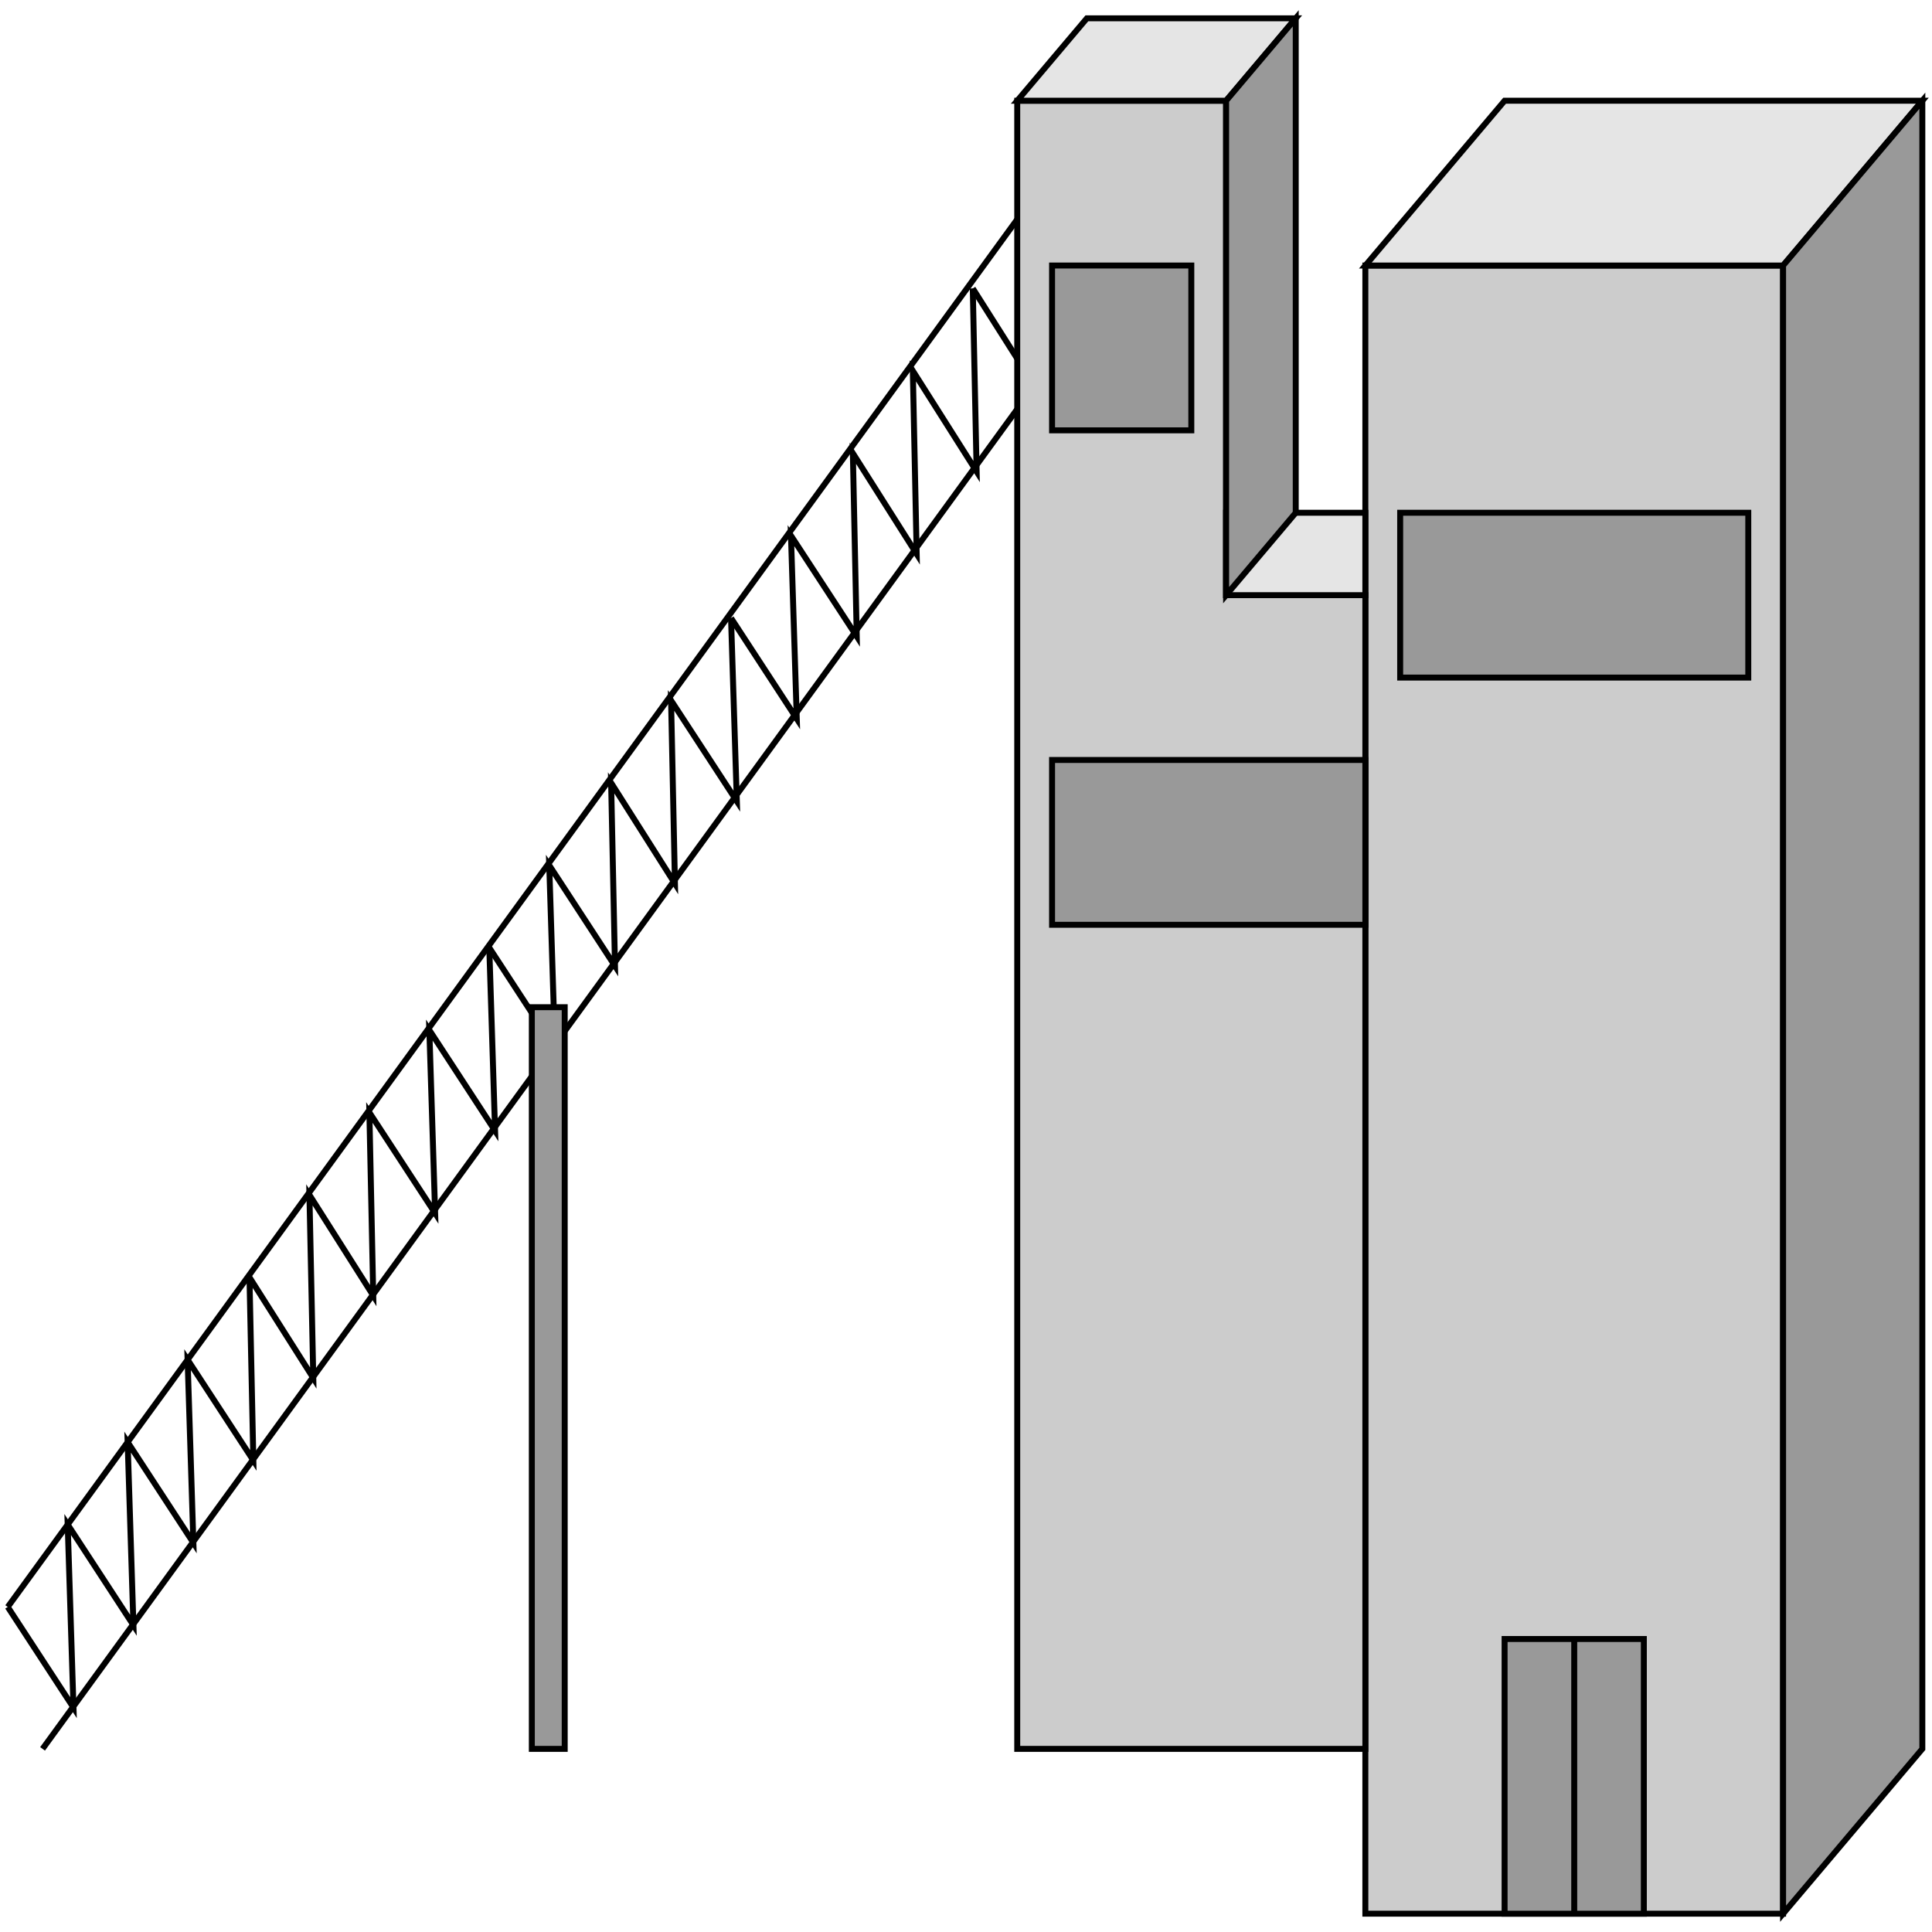 <svg width="150" height="150" viewBox="0 0 150 150" fill="none" xmlns="http://www.w3.org/2000/svg">
<g clip-path="url(#clip0_2109_167597)">
<path d="M0.601 124.764L84.384 9.598" stroke="black" stroke-width="0.462"/>
<path d="M3.304 135.781L87.088 20.615" stroke="black" stroke-width="0.462"/>
<path d="M0.601 124.762L5.706 132.582L5.255 118.364L10.36 126.184L9.91 111.966L15.015 119.786L14.565 105.568L19.67 113.388L19.369 99.17" stroke="black" stroke-width="0.462"/>
<path d="M19.369 99.171L24.324 106.99L24.024 92.772L28.979 100.592L28.678 86.374L33.784 94.194L33.333 79.976L38.438 87.796L37.988 73.578" stroke="black" stroke-width="0.462"/>
<path d="M37.988 73.579L43.093 81.399L42.643 67.181L47.748 75.001L47.448 60.782L52.403 68.602L52.102 54.384L57.208 62.204L56.757 47.986" stroke="black" stroke-width="0.462"/>
<path d="M56.757 47.985L61.862 55.805L61.411 41.587L66.517 49.407L66.216 35.189L71.171 43.009L70.871 28.791L75.826 36.611L75.526 22.393" stroke="black" stroke-width="0.462"/>
<path d="M75.525 22.394L80.48 30.214L80.18 15.996" stroke="black" stroke-width="0.462"/>
<path d="M106.006 148.577V20.615H138.438V148.577H106.006Z" fill="#CCCCCC" stroke="black" stroke-width="0.462"/>
<path d="M78.978 135.782V7.82H95.195V46.209H106.006V135.782H78.978Z" fill="#CCCCCC" stroke="black" stroke-width="0.462"/>
<path d="M106.006 20.616L116.817 7.82H149.249L138.438 20.616H106.006Z" fill="#E5E5E5" stroke="black" stroke-width="0.462"/>
<path d="M95.195 46.209V39.81H106.006V46.209H95.195Z" fill="#E5E5E5" stroke="black" stroke-width="0.462"/>
<path d="M78.978 7.82L84.384 1.422H100.6L95.195 7.82H78.978Z" fill="#E5E5E5" stroke="black" stroke-width="0.462"/>
<path d="M116.816 148.579V127.252H127.627V148.579H116.816Z" fill="#999999" stroke="black" stroke-width="0.462"/>
<path d="M108.709 52.607V39.81H135.736V52.607H108.709Z" fill="#999999" stroke="black" stroke-width="0.462"/>
<path d="M81.682 33.411V20.615H92.493V33.411H81.682Z" fill="#999999" stroke="black" stroke-width="0.462"/>
<path d="M81.682 71.8V59.004H106.006V71.8H81.682Z" fill="#999999" stroke="black" stroke-width="0.462"/>
<path d="M41.291 135.782V78.199H43.844V135.782H41.291Z" fill="#999999" stroke="black" stroke-width="0.462"/>
<path d="M149.249 135.782V7.82L138.438 20.616V148.579L149.249 135.782Z" fill="#999999" stroke="black" stroke-width="0.462"/>
<path d="M95.195 46.209L100.601 39.81V1.422L95.195 7.82V46.209Z" fill="#999999" stroke="black" stroke-width="0.462"/>
<path d="M122.223 127.252V148.579" stroke="black" stroke-width="0.462"/>
</g>
<defs>
<clipPath id="clip0_2109_167597">
<rect width="150" height="150" fill="white"/>
</clipPath>
</defs>
</svg>
